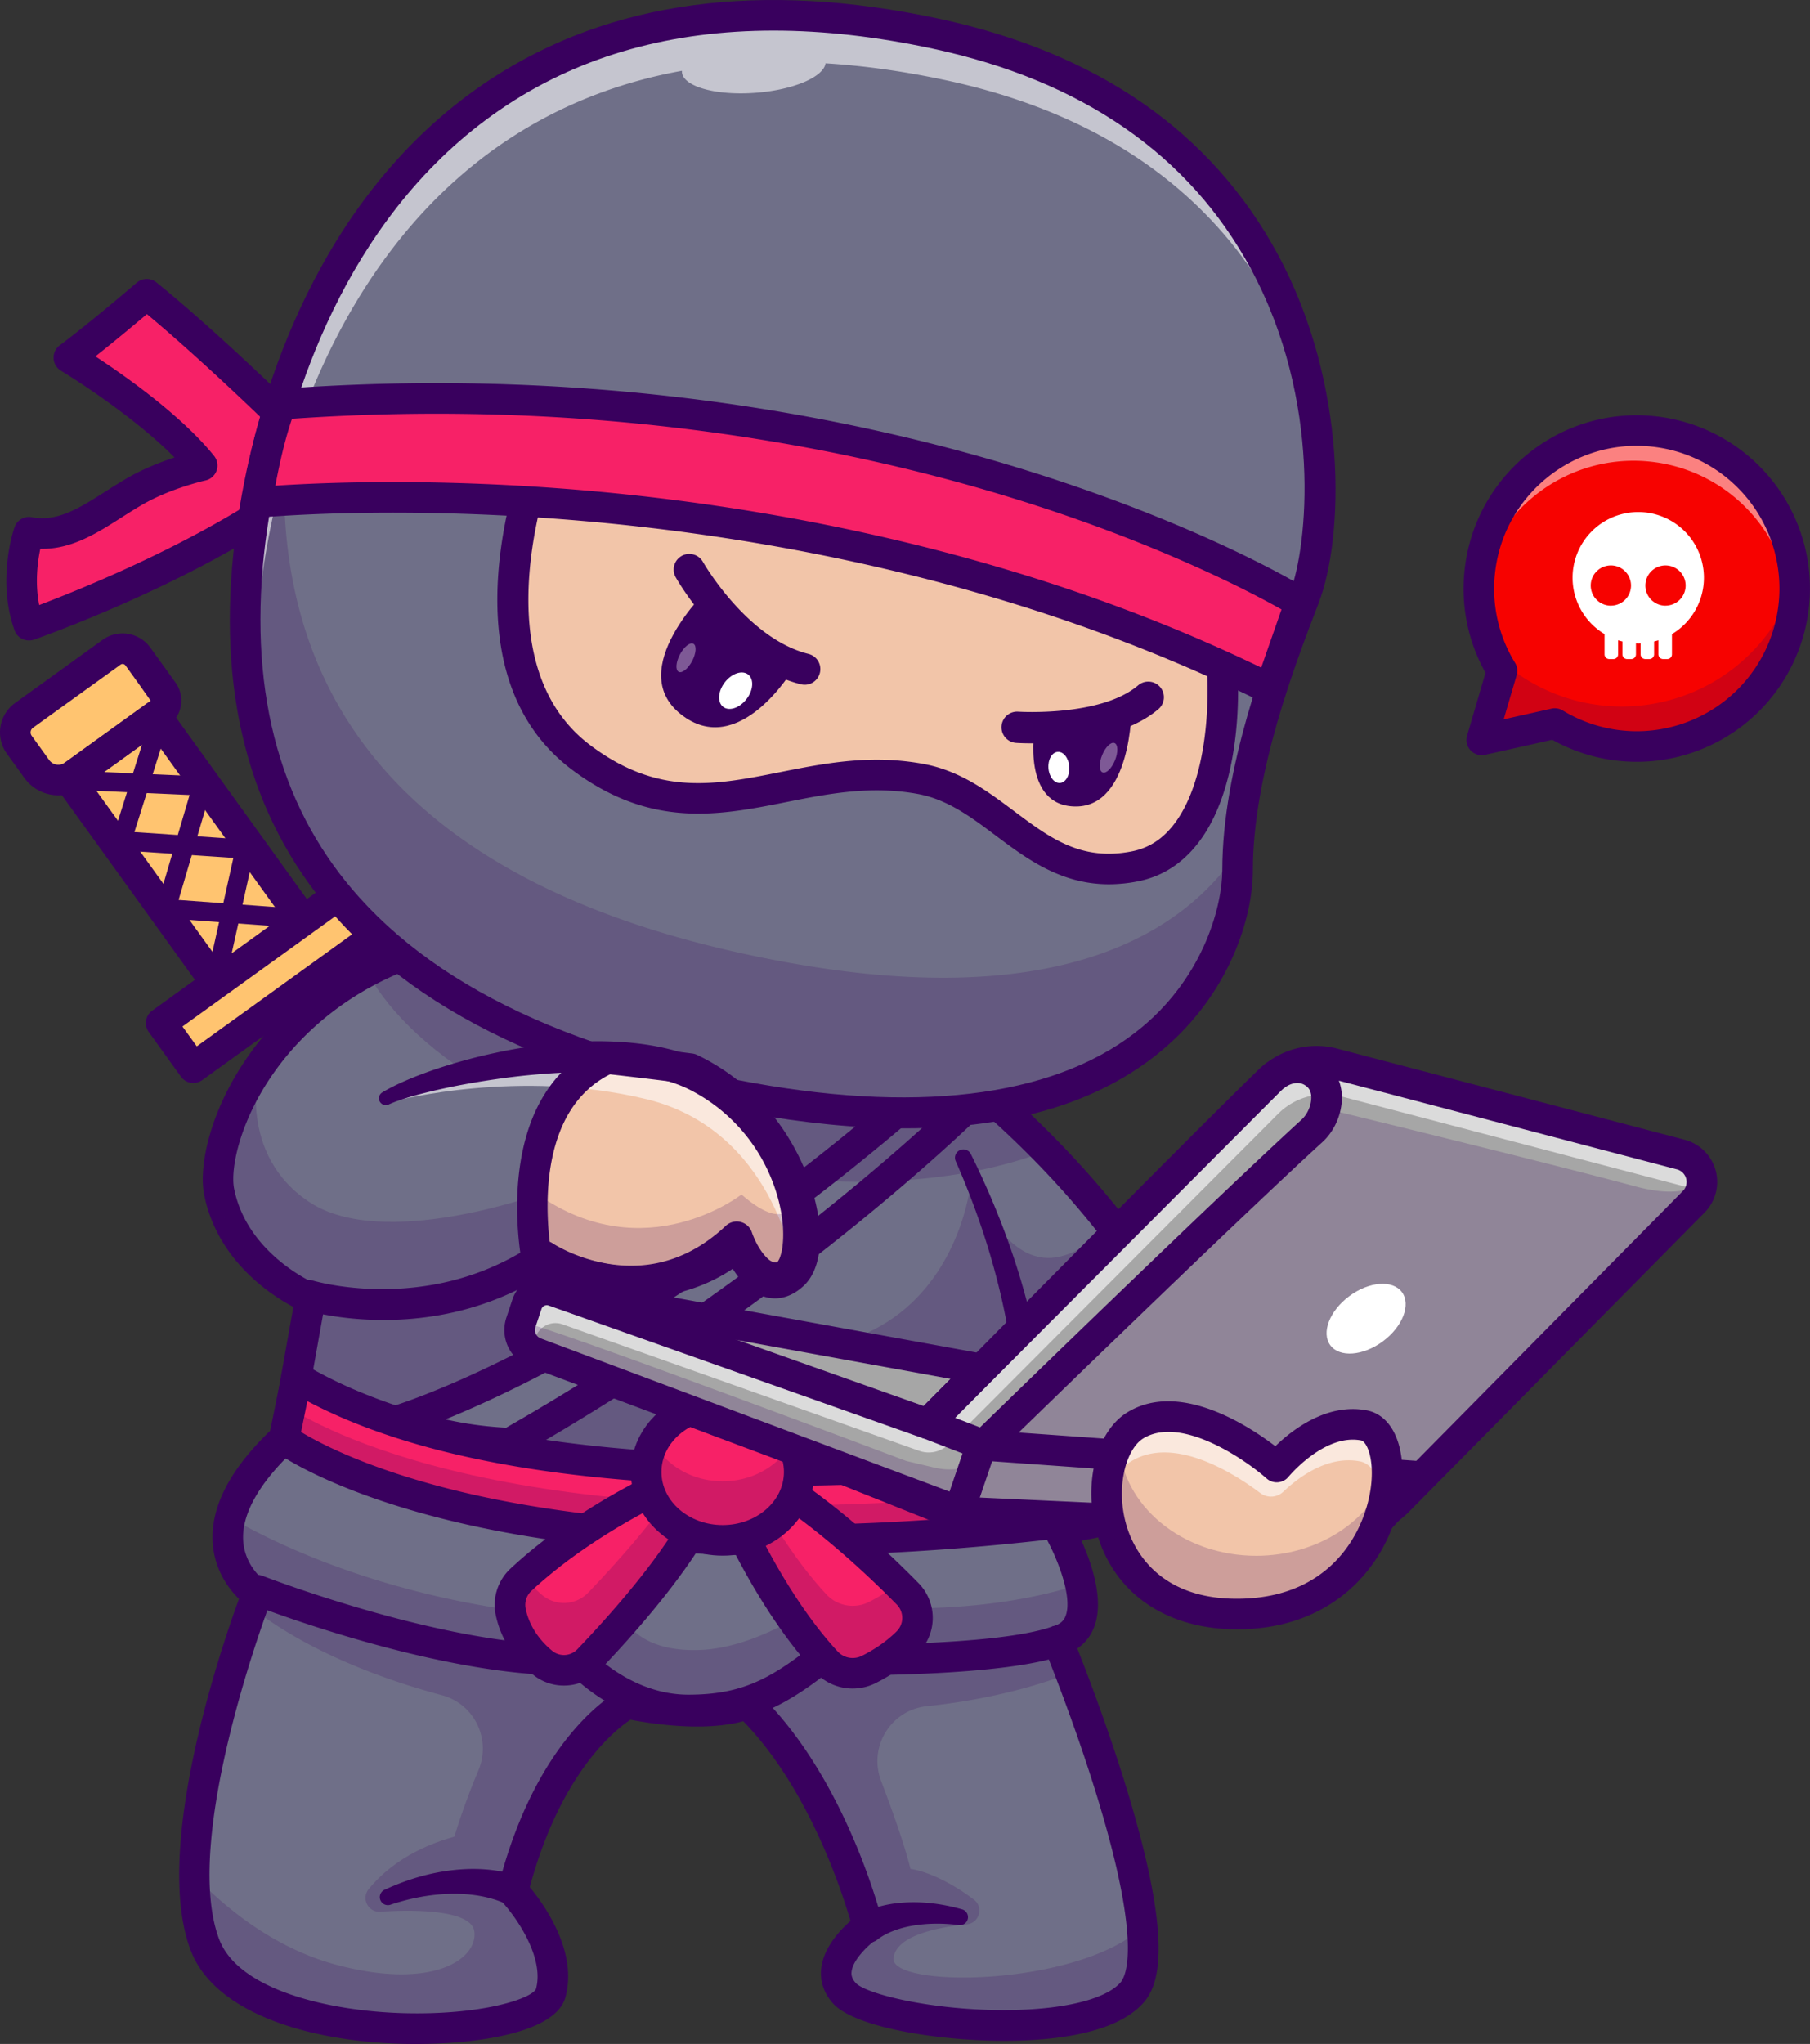 <svg id="Layer_1" data-name="Layer 1" xmlns="http://www.w3.org/2000/svg" viewBox="0 0 2646.54 2987.34"><rect x="0" y="0" width="2646.54" height="2987.34" fill="#333333" stroke="none"/><defs><style>.cls-1{fill:#ffc470;}.cls-2,.cls-6{fill:#39005e;}.cls-3{fill:#f72167;}.cls-12,.cls-4{fill:#6f6f88;}.cls-5{opacity:0.2;}.cls-12,.cls-6{fill-rule:evenodd;}.cls-7{fill:#e35656;}.cls-8{opacity:0.6;}.cls-9{fill:#fff;}.cls-10{fill:#f2c5a9;}.cls-11{fill:#a6a6a6;}.cls-13{opacity:0.35;}.cls-14{fill:#f70200;}.cls-15{opacity:0.5;}</style></defs><title>ninja4</title><polygon class="cls-1" points="228.01 1046.17 100.58 1138.04 363.25 1502.38 490.68 1410.51 228.01 1046.17 228.01 1046.17"/><path class="cls-1" d="M947.35,1502.2a27.6,27.6,0,0,0-38.53-6.25l-128.05,92.32a30.64,30.64,0,0,0-6.94,42.8c7.88,10.94,17.23,23.91,25.6,35.51a38.82,38.82,0,0,0,54.19,8.79l125.47-90.46a22.63,22.63,0,0,0,5.12-31.59l-36.86-51.12Z" transform="translate(-745.68 -542.64)"/><path class="cls-2" d="M1060.79,1991.92a14.45,14.45,0,0,1-3-.33,14,14,0,0,1-10.6-16.67l39.71-178.36-164.26-11.1a13.95,13.95,0,0,1-12.37-18.14L968,1584.6A14,14,0,0,1,994.6,1593l-52.4,165.78,162.76,11a14,14,0,0,1,12.69,17L1074.41,1981A14,14,0,0,1,1060.79,1991.92Z" transform="translate(-745.68 -542.64)"/><path class="cls-2" d="M1108.94,2067.36a22.31,22.31,0,0,1-18.14-9.27L828.13,1693.75a22.35,22.35,0,0,1,5.06-31.2l127.44-91.87a22.34,22.34,0,0,1,31.19,5.06l262.67,364.34a22.34,22.34,0,0,1-5.06,31.19L1122,2063.15A22.29,22.29,0,0,1,1108.94,2067.36ZM877.45,1685.74,1114,2013.82l91.19-65.73L968.64,1620Z" transform="translate(-745.68 -542.64)"/><path class="cls-2" d="M831,1705a61.1,61.1,0,0,1-49.7-25.37l-25.6-35.51a53,53,0,0,1,12-74l128-92.31a50,50,0,0,1,69.73,11.3l36.86,51.12A45,45,0,0,1,992.16,1603L866.69,1693.5A60.87,60.87,0,0,1,831,1705Zm94-191.93a5.22,5.22,0,0,0-3.07,1l-128.06,92.31A8.33,8.33,0,0,0,792,1618l25.61,35.52a16.47,16.47,0,0,0,23,3.72L966,1566.79l-17.29-24.48-19.5-27h0A5.26,5.26,0,0,0,925,1513.09Z" transform="translate(-745.68 -542.64)"/><path class="cls-2" d="M1181.45,1898.7c-.35,0-.69,0-1,0l-192.94-14.14a14,14,0,0,1-12.38-17.88l47.78-162.13-177.23-7.86a14,14,0,1,1,1.24-27.9l195.05,8.64a14,14,0,0,1,12.78,17.9l-47.93,162.64,175.67,12.88a14,14,0,0,1-1,27.89Z" transform="translate(-745.68 -542.64)"/><polygon class="cls-1" points="532.84 1280.94 235.6 1495.22 282.66 1560.49 579.89 1346.2 532.84 1280.94 532.84 1280.94"/><path class="cls-2" d="M1028.35,2125.47a22.32,22.32,0,0,1-18.14-9.28l-47.05-65.26a22.33,22.33,0,0,1,5.05-31.19l297.24-214.29a22.35,22.35,0,0,1,31.19,5l47,65.26a22.36,22.36,0,0,1-5,31.2L1041.4,2121.25A22.23,22.23,0,0,1,1028.35,2125.47Zm-15.87-82.55,20.91,29,261-188.16-20.91-29Z" transform="translate(-745.68 -542.64)"/><path class="cls-3" d="M1153.43,1147.09s-111.35-108.5-193.26-174.43c0,0-66,56.81-113.91,92.63,0,0,132.34,79.63,195,157.73,0,0-52.82,11.64-97.22,37-52.66,30.1-97.83,71.71-156.15,60.52,0,0-24.05,68.53,0,135.81,0,0,206.33-71.92,365.49-178.95V1147.09Z" transform="translate(-745.68 -542.64)"/><path class="cls-2" d="M787.94,1478.71a22.34,22.34,0,0,1-21-14.83c-26.42-73.88-1.13-147.63,0-150.73a22.35,22.35,0,0,1,25.29-14.55c37.32,7.17,69.86-13.53,107.53-37.51,10.71-6.81,21.79-13.87,33.32-20.46,23.15-13.23,48.15-22.89,67.79-29.34-64.36-65.28-164.91-126.17-166.06-126.85a22.34,22.34,0,0,1-1.85-37c46.73-35,112.06-91.12,112.71-91.68a22.35,22.35,0,0,1,28.59-.47c81.79,65.84,190.26,171.38,194.84,175.84a22.34,22.34,0,0,1,6.75,16v130.32a22.37,22.37,0,0,1-9.87,18.55c-159.72,107.4-362.07,178.53-370.6,181.5A22.32,22.32,0,0,1,787.94,1478.71Zm16.7-134c-3.92,18.36-8.13,49.54-1.65,82.26,55.81-21.1,205.27-81.11,328.09-161.58V1156.57c-23.55-22.7-104.16-99.68-170.61-154.8-17,14.39-46.62,39.18-75.26,61.74,43.07,28.21,126.21,86.59,173.53,145.53a22.35,22.35,0,0,1-12.62,35.81c-.48.1-50.18,11.29-90.94,34.58-10.61,6.07-21.23,12.83-31.51,19.36C887.28,1322,849.74,1345.92,804.64,1344.75Z" transform="translate(-745.68 -542.64)"/><path class="cls-4" d="M2292.35,2775.52s.45.78,1.29,2.29c5,9.11,23.74,44.47,31.56,80.28s5,71.84-32.85,82.73c0,0,7.38,17.88,18.55,47,31.84,83.18,94.46,258.15,104.86,372.28,3.91,43.52.27,78.15-15.53,95.53-71.9,78.93-380,44.91-420,0s34.47-97.21,34.47-97.21-50.78-205.69-176.53-326c0,0-48.94,25.14-174.8,0,0,0-112.45,55.92-167.64,274.07,0,0,74.52,78.6,55.19,149.16s-445.13,88.32-505.52-70.56c-10.83-28.49-15.36-63.29-15.41-101.23-.28-143,62.29-330.1,84.13-391,4.63-12.85,7.43-20.12,7.43-20.12s-57.54-38.49-39-111.89c7.83-31.06,29.28-68.43,74.53-111.78,2.06-2,4.13-3.92,6.31-5.93l34.24-191.78,2-11.28s-111.4-45.31-133.52-155.53c-12.23-61.11,41.68-229.15,216.25-321.66,121.11-64.25,300.33-92.07,555.79-22.68,143.91,39.1,305.19,149.6,437.14,284.62a1333,1333,0,0,1,96.47,109.94c80.23,102.12,139.66,210.5,161.9,308.37C2533.63,2643.12,2463.41,2763.62,2292.35,2775.52Z" transform="translate(-745.68 -542.64)"/><g class="cls-5"><path class="cls-2" d="M2292.35,2775.52s.45.78,1.29,2.29C1666,2856.75,1272.78,2703.51,1157,2649.05c2.06-2,4.13-3.92,6.31-5.93l34.24-191.78c157.26,18.88,321.33-47.93,321.33-47.93,605.67,316.62,646.4-133.59,646.4-133.59,82.73,178.51,162.35,96.5,206.42,64.93,80.23,102.12,139.66,210.5,161.9,308.37C2533.63,2643.12,2463.41,2763.62,2292.35,2775.52Z" transform="translate(-745.68 -542.64)"/></g><g class="cls-5"><path class="cls-2" d="M2400.23,3455.67c-71.9,78.93-380,44.91-420,0s34.47-97.21,34.47-97.21-50.78-205.69-176.53-326c0,0-48.94,25.14-174.8,0,0,0-112.45,55.92-167.64,274.07,0,0,74.52,78.6,55.19,149.16s-445.13,88.32-505.52-70.56c-10.83-28.49-15.36-63.29-15.41-101.23,36.7,38.77,109.6,103.8,205.8,129.89,141.28,38.26,208.32-7.21,203.51-47.93-3.68-31.2-83.42-32.78-137.64-29.15-17.7,1.18-28.08-19.31-16.85-33.05,20.9-25.58,59-58.18,125.22-76.63a1003.23,1003.23,0,0,1,35.08-96.64c19.25-45.37-5.59-97.34-53.21-110.1-79.46-21.28-191.41-60.55-277.78-127.43,4.63-12.85,7.43-20.12,7.43-20.12s-57.54-38.49-39-111.89c71.73,41.62,274.86,142,577.47,148.76,0,0,18.72,47.15,107.26,44.64s177.59-69.61,177.59-69.61,198.43,31.79,380.38-26.53c7.93,35.7,5,71.84-32.85,82.73,0,0,7.38,17.88,18.55,47-44,17-114.78,38.51-210.13,48.48-52.7,5.5-85.71,59.65-66.85,109.16,16.77,44,34.2,93.22,43,128.72,0,0,37.63,3.51,92.68,44.79,14.69,11,8,34.35-10.26,36.18-44.22,4.45-102.78,16.48-107.22,49-6,44.3,265.69,43,363.62-44C2419.67,3403.66,2416,3438.29,2400.23,3455.67Z" transform="translate(-745.68 -542.64)"/></g><path class="cls-2" d="M1353.56,3530c-143.19,0-292.55-40.82-329.09-136.93-56.22-147.84,44.91-443.16,70.63-513.55-14.42-14.19-35.19-41.1-38.27-80.31-4.15-52.85,24.71-109.09,85.8-167.26l32-179.12c-34.38-18.27-111.36-68.94-130.41-163.86-10.93-54.5,20.88-175.37,125.81-273.48,105.84-99,308.69-196.07,674-96.83,138.74,37.69,299.39,141.17,440.74,283.92,141.68,143.08,240.34,301.87,270.7,435.65a22.37,22.37,0,0,1-2.49,16.2c-2.91,5-69.05,115.52-226.13,139.77,15.26,33.77,34,88.37,18.28,127.5a66,66,0,0,1-24.22,30.3c14.61,37,46.85,121.28,73.76,210.21,67.76,223.94,45.08,283.34,22.12,308.54-41.73,45.81-135.72,55-207,54.56-96.21-.53-215.23-19.9-246.29-54.75-13.3-14.93-19.2-32.68-17-51.34,3.5-30.18,27.37-55.54,42.75-69-13.22-45.49-62-194.64-156.85-292-24,6.75-75.74,14.56-164.89-2.16-22.11,14.64-102.1,77.52-147.18,244.75,20.65,24.94,70.44,94,52.15,160.83-14.7,53.72-132.69,65.13-182.73,67.53C1377.75,3529.68,1365.67,3530,1353.56,3530ZM1560.73,1921.8c-179.45,0-292.08,62.62-360.21,126.31-94.65,88.49-120,194.79-112.51,232,19.41,96.71,119,138.81,120,139.22a22.41,22.41,0,0,1,13.53,24.61l-36.24,203.09a22.3,22.3,0,0,1-6.83,12.48c-53.26,49.27-79.94,96.12-77.16,135.5,2.68,38,31.49,58.33,32.71,59.18a22.55,22.55,0,0,1,8.28,26.53c-1.33,3.46-132.75,347.37-76.09,496.4C1094.69,3452,1228.82,3482,1335,3485c115.82,3.21,188.11-21.33,194.38-35.41,13-47.46-31.67-108.28-50-127.69A22.42,22.42,0,0,1,1474,3301c57.07-225.51,174.38-286.14,179.35-288.61a22.34,22.34,0,0,1,14.34-1.91c114.06,22.81,160.13,2.07,160.57,1.86a21.85,21.85,0,0,1,25.31,3.9c129,123.43,180.63,328.18,182.77,336.83a22.34,22.34,0,0,1-8.86,23.64c-8.78,6.23-34.47,28.43-36.65,47.65-.46,4-.18,9.46,6,16.41,13.77,15.45,105.81,39.2,213.17,39.79,85.58.33,150.47-14.47,173.69-40,8.53-9.36,31.45-56.16-31.77-265.21-35.22-116.47-79.82-225-80.26-226.07a22.34,22.34,0,0,1,14.47-30c11.71-3.37,15.49-9.44,17.47-14.36,11.28-27.95-12.8-87.37-30.63-118.26a22.35,22.35,0,0,1,17.79-33.48c134.86-9.38,201.41-89.51,218.89-114.29-65.78-263.62-404.05-602.95-677.39-677.2C1728.12,1933.47,1638.2,1921.8,1560.73,1921.8Z" transform="translate(-745.68 -542.64)"/><path class="cls-6" d="M2028.27,3377.74s16.9-15.13,53.68-20.94c17.76-2.8,39.4-3.89,65.55-.61a11.75,11.75,0,0,0,4.69-23c-36.07-10.23-65.42-11.4-88.23-9.62-42,3.29-62.92,18.76-62.92,18.76a22.35,22.35,0,0,0,27.23,35.44Z" transform="translate(-745.68 -542.64)"/><path class="cls-6" d="M1506.56,3286.05s-30.71-14.5-83.71-11.37c-30.83,1.82-69.59,9.15-114.36,29.76a11.75,11.75,0,1,0,8.61,21.87c33.9-11.21,63.45-15.27,88.28-15.77,52.09-1.06,81.17,15.47,81.17,15.47a22.35,22.35,0,1,0,20-40Z" transform="translate(-745.68 -542.64)"/><path class="cls-2" d="M1752.18,3064.22c-86.88,0-149.39-52.6-170.33-73-192.6,3.06-457.38-99.43-468.76-103.87a22.35,22.35,0,0,1,16.26-41.63c2.75,1.07,277,107.19,460.88,100.58a22.37,22.37,0,0,1,17.57,7.55c.55.61,59.51,65.65,144.38,65.65,76.15,0,117.92-22.09,177.53-68.5a22.12,22.12,0,0,1,14.15-4.71c2.53,0,254.57,4.36,341-26.53a22.35,22.35,0,0,1,15.05,42.08c-85.94,30.73-303.87,29.8-349,29.25C1888.86,3038.57,1837.51,3064.22,1752.18,3064.22Z" transform="translate(-745.68 -542.64)"/><path class="cls-3" d="M1161,2645.94s294.51,221.88,1136.43,122.3l-19.79-99.58S1535.17,2768.24,1179.43,2556l-18.47,90Z" transform="translate(-745.68 -542.64)"/><g class="cls-5"><path class="cls-2" d="M2297.38,2768.26c-841.93,99.55-1136.44-122.34-1136.44-122.34l9.22-44.81c55.41,35.09,367.36,204.13,1117.33,117.21Z" transform="translate(-745.68 -542.64)"/></g><path class="cls-4" d="M1325.57,2619.57c-.86-.31,333.22-94.63,805.33-516.45l50.7,36.25s-262.92,269.22-690.21,512.4c0,0-77.11,0-165.82-32.2Z" transform="translate(-745.68 -542.64)"/><path class="cls-2" d="M1889.75,2816.07c-216.79,0-374.94-24.27-481.52-49.91-181.3-43.61-257.56-100-260.71-102.37a22.36,22.36,0,0,1-8.45-22.34l18.46-90a22.35,22.35,0,0,1,33.34-14.69c344.91,205.78,1076.41,110.7,1083.76,109.71a22.36,22.36,0,0,1,24.89,17.79l19.78,99.58a22.34,22.34,0,0,1-19.29,26.55C2144.92,2808.77,2008.52,2816.07,1889.75,2816.07Zm-703.84-180.52c26.82,16.3,101.58,56.06,237,88.18,158,37.46,432.4,71.72,847.78,25.09l-11-55.49c-55.12,6.33-213.12,22.23-398,20.93-291.37-2.07-515.38-43.7-666.6-123.8Zm-25,10.39h0Z" transform="translate(-745.68 -542.64)"/><path class="cls-2" d="M1491.39,2674.11c-3.31,0-82.09-.38-173.44-33.54a22.34,22.34,0,0,1-14.72-21.43c.09-4.81,2-16.54,17.39-21.48,58.09-18.59,369.43-130.62,795.39-511.2a22.38,22.38,0,0,1,27.89-1.52l50.7,36.25a22.35,22.35,0,0,1,3,33.79c-2.65,2.72-270,274.27-695.15,516.21A22.26,22.26,0,0,1,1491.39,2674.11Zm-94.34-57a519.05,519.05,0,0,0,88.69,12.17c353.35-201.94,594.55-423.09,661.22-487.19l-14.54-10.39C1789.88,2435,1520.2,2567.13,1397.05,2617.09Z" transform="translate(-745.68 -542.64)"/><g class="cls-5"><path class="cls-2" d="M2275.26,2224.81c-121,46.93-292.84,59.61-476.52,26.37-249.16-45.08-448.31-161.72-516.41-288.31,121.11-64.25,300.33-92.07,555.79-22.68C1982,1979.29,2143.31,2089.79,2275.26,2224.81Z" transform="translate(-745.68 -542.64)"/></g><path class="cls-3" d="M1802.38,2721.89s60.72,152,152.1,250.08a52.68,52.68,0,0,0,61.18,10.8c17.15-8.53,37.93-21.39,56.4-39.61a50.05,50.05,0,0,0,1-70.77c-42.06-43-124.66-121.22-210.36-172.1l-60.35,21.6Z" transform="translate(-745.68 -542.64)"/><g class="cls-5"><path class="cls-2" d="M2072.08,2943.17c-18.49,18.21-39.27,31.06-56.42,39.61a52.7,52.7,0,0,1-61.17-10.78c-91.4-98.1-152.12-250.11-152.12-250.11l39.72-14.24c26.64,50.94,65.47,115.47,112.4,165.8a52.7,52.7,0,0,0,61.17,10.84,233.78,233.78,0,0,0,42.34-27c5.48,5.42,10.5,10.5,15.09,15.14A50,50,0,0,1,2072.08,2943.17Z" transform="translate(-745.68 -542.64)"/></g><path class="cls-2" d="M1992.36,3010.54a74.72,74.72,0,0,1-54-23.09c-93.4-100.25-154.2-250.9-156.74-257.26a22.33,22.33,0,0,1,13.21-29.33l60.35-21.61a22.36,22.36,0,0,1,18.94,1.83c89.21,53,172.95,132.8,214.93,175.68a72.51,72.51,0,0,1-1.42,102.42c-17.26,17-38.17,31.73-62,43.6A75.41,75.41,0,0,1,1992.36,3010.54Zm-160-275.63c20,44.55,71,149.34,138.52,221.83a30.12,30.12,0,0,0,35,6c13.38-6.66,33.12-18.27,50.57-35.47a27.79,27.79,0,0,0,.68-39.29c-31.4-32.07-112-110.64-196.82-163Z" transform="translate(-745.68 -542.64)"/><path class="cls-3" d="M1745.35,2700.29s-133.62,54.26-238.08,151.32a50.5,50.5,0,0,0-14.85,46.89c4.27,20.76,15.94,48.87,46.32,74.06a49.33,49.33,0,0,0,67-3.7c44.42-46.26,130-140.71,170.39-222.72l-30.77-45.85Z" transform="translate(-745.68 -542.64)"/><g class="cls-5"><path class="cls-2" d="M1776.11,2746.14c-40.39,82-126,176.47-170.38,222.73a49.34,49.34,0,0,1-67,3.68c-30.39-25.19-42.07-53.29-46.32-74.07a50.36,50.36,0,0,1,14.86-46.87c1.9-1.73,3.75-3.47,5.65-5.14a143,143,0,0,0,25.81,27.6,49.34,49.34,0,0,0,67-3.69c35.08-36.54,95.86-103.13,139.71-169.94Z" transform="translate(-745.68 -542.64)"/></g><path class="cls-2" d="M1570.16,3006.16a71.33,71.33,0,0,1-45.69-16.41c-36-29.83-49.19-63.64-53.94-86.75a72.37,72.37,0,0,1,21.42-67.66c106.35-98.82,239.38-153.47,245-155.75a22.35,22.35,0,0,1,27,8.25l30.78,45.85a22.35,22.35,0,0,1,1.49,22.33c-41.19,83.61-126.9,178.93-174.32,228.32A71.7,71.7,0,0,1,1570.16,3006.16Zm167.07-277.88c-38.31,17.59-135.82,66.36-214.75,139.7a27.9,27.9,0,0,0-8.17,26c3.31,16.08,12.7,39.79,38.7,61.34a27.08,27.08,0,0,0,36.64-2c43.4-45.19,120.06-130.17,160.57-205.7Z" transform="translate(-745.68 -542.64)"/><path class="cls-3" d="M1802.38,2594.09c61.75,0,111.9,44.77,111.9,99.92s-50.15,99.93-111.9,99.93-111.91-44.77-111.91-99.93,50.14-99.92,111.91-99.92Z" transform="translate(-745.68 -542.64)"/><path class="cls-3" d="M1802.38,2594.09c61.75,0,111.9,44.77,111.9,99.92s-50.15,99.93-111.9,99.93-111.91-44.77-111.91-99.93,50.14-99.92,111.91-99.92Z" transform="translate(-745.68 -542.64)"/><g class="cls-5"><path class="cls-2" d="M1914.26,2694c0,55.13-50.11,99.94-111.89,99.94s-111.9-44.81-111.9-99.94a90.6,90.6,0,0,1,11-43.13c18,33.57,56.48,56.76,100.89,56.76s82.9-23.19,100.94-56.76A90.55,90.55,0,0,1,1914.26,2694Z" transform="translate(-745.68 -542.64)"/></g><path class="cls-2" d="M1802.38,2816.29c-74,0-134.26-54.86-134.26-122.28s60.23-122.27,134.26-122.27,134.24,54.85,134.24,122.27S1876.4,2816.29,1802.38,2816.29Zm0-199.85c-49.39,0-89.56,34.8-89.56,77.57s40.17,77.58,89.56,77.58,89.55-34.8,89.55-77.58S1851.76,2616.44,1802.38,2616.44Z" transform="translate(-745.68 -542.64)"/><path class="cls-6" d="M2275.07,2653.81s6.31-85.24-31-220.16c-16.37-59.3-41.12-128.34-78.74-204.07a12.21,12.21,0,0,0-22.12,10.35c33.16,75.4,54.12,143.7,67.35,202.14,29,128.1,20,207.65,20,207.65a22.34,22.34,0,1,0,44.5,4.09Z" transform="translate(-745.68 -542.64)"/><path class="cls-4" d="M1125.39,1248.15c67.34-334.37,317.69-800.34,988.89-656.25,598.57,128.49,593.19,682.69,538.46,824.66-37.37,97-97.51,257-97.51,397.82,0,100.91-94.82,443.65-711.2,333.18-607.11-108.81-811.53-438.16-718.64-899.41Z" transform="translate(-745.68 -542.64)"/><g class="cls-5"><path class="cls-2" d="M2555.69,1786.89c-.27,7.1-.44,14.19-.44,21.23,0,100.89-94.86,443.67-711.21,333.17-607.13-108.82-811.53-438.14-718.63-899.41a1118.63,1118.63,0,0,1,57.43-193.62l-.51,2.35c-92.9,461.26,111.56,790.58,718.64,899.41C2296,2020.85,2476.87,1905.44,2555.69,1786.89Z" transform="translate(-745.68 -542.64)"/></g><path class="cls-7" d="M2672.23,1327.25c-4.14,37.2-11.23,67.93-19.5,89.32-7.26,18.83-15.36,40.06-23.74,63.07C2640.33,1426.41,2656.14,1374.17,2672.23,1327.25Z" transform="translate(-745.68 -542.64)"/><g class="cls-8"><path class="cls-9" d="M2665.13,1131.89c-53.24-192.51-198.82-399.48-535.51-471.77-62.51-13.41-121.39-21.51-176.81-24.92-2.9,19.95-46.93,38.88-102.06,43.07-58,4.47-106.31-9-107.93-30.16a10.69,10.69,0,0,1,0-2c-386.36,69.94-549.7,409.93-602.1,670.2-23.64,117.43-28,226.31-11.4,325.19-33-116.2-33.13-248.26-3.91-393.4,67.31-334.34,317.64-800.3,988.85-656.23C2491.23,672.86,2628.65,922.62,2665.13,1131.89Z" transform="translate(-745.68 -542.64)"/></g><path class="cls-10" d="M1538.23,1198.46s-126.63,312.9,57,451.07c177.4,133.52,310.57-2.63,496.58,31.56,117.81,21.65,170.22,155.83,313.09,127.84,136.16-26.68,140.53-259.38,119.19-359.84,0,0-430.44-219.46-985.83-250.63Z" transform="translate(-745.68 -542.64)"/><path class="cls-2" d="M2367.24,1835.06c-70.62,0-120.58-37.45-165.49-71.11-36.29-27.21-70.56-52.9-114-60.89-69-12.68-131.89-.18-192.67,11.92-97.24,19.35-197.77,39.36-313.3-47.59-195.08-146.82-69.69-463.89-64.25-477.31a22.31,22.31,0,0,1,22-13.93c553.69,31.07,990.38,250.82,994.73,253a22.34,22.34,0,0,1,11.7,15.26c16,75.49,19.33,228.8-40.14,318.79-24.53,37.11-57,59.86-96.6,67.62A217.81,217.81,0,0,1,2367.24,1835.06ZM2027.55,1653a375.1,375.1,0,0,1,68.27,6.12c53.77,9.88,93.91,40,132.74,69.08,52.5,39.35,97.84,73.34,172,58.81,27.76-5.44,50-21.27,67.9-48.4,46.93-71,49.21-198.9,35.77-274.32-65.84-31.6-459.63-211.48-950.73-242.52-21.27,61.91-90.76,300.13,55.12,409.92,99.56,74.93,182.12,58.5,277.71,39.47C1931.44,1662.18,1977.6,1653,2027.55,1653Z" transform="translate(-745.68 -542.64)"/><path class="cls-2" d="M2069.19,2191.78q-105,0-229.1-22.22c-313.38-56.17-532.71-173.49-651.91-348.71-102.86-151.22-131.36-345.39-84.69-577.11h0c30.28-150.4,117.3-426.44,359.77-585.4,174.64-114.5,395.26-144.2,655.71-88.29,231.85,49.77,398.35,165.51,494.88,344,103.3,191,97.12,413.55,59.74,510.53-33.55,87.05-96,249.09-96,389.78,0,70.19-34.78,181.26-132.78,263.26C2354,2153.63,2228.13,2191.77,2069.19,2191.78ZM1876.69,587.37c-148.66,0-278.86,36.19-388.93,108.34C1258.88,845.77,1176.21,1109,1147.3,1252.56c-44.21,219.5-18,402.24,77.84,543.15,112.18,164.91,321.73,275.89,622.83,329.86,253.18,45.38,449.65,16.95,568.15-82.21,92.17-77.12,116.77-180.22,116.77-229,0-149,64.4-316.09,99-405.86,25.88-67.14,47.38-279.52-57.36-473.19-90-166.49-246.45-274.68-464.94-321.58Q1986.65,587.35,1876.69,587.37Zm-751.3,660.78h0Z" transform="translate(-745.68 -542.64)"/><path class="cls-3" d="M1121.49,1277.06s774.85-78.83,1481.09,272.49l44.07-126.23s-575.78-358-1489.93-289.87c0,0-19.71,44.92-35.23,143.61Z" transform="translate(-745.68 -542.64)"/><path class="cls-2" d="M2602.58,1571.9a22.45,22.45,0,0,1-10-2.34c-361.29-179.74-741.18-243.67-996.25-265.65-276.92-23.86-470.7-4.82-472.62-4.62a22.35,22.35,0,0,1-24.34-25.71c15.79-100.38,36-147.17,36.84-149.11a22.38,22.38,0,0,1,18.81-13.31c475.76-35.42,858.66,45.9,1096.12,120.37,258,80.9,401.29,169.1,407.27,172.82a22.34,22.34,0,0,1,9.29,26.34l-44.07,126.22a22.39,22.39,0,0,1-21.09,15ZM1320.16,1247.23c76.63,0,171.66,2.85,278.95,12.06,253.89,21.8,629.61,84.54,990.68,259.1l29.69-85c-43.42-24.53-177.32-95.24-383.37-159.7-231-72.28-602.2-151.13-1063.48-119-5.51,16.1-15.18,48.27-24.3,97.82C1181.27,1250.29,1240.86,1247.23,1320.16,1247.23Z" transform="translate(-745.68 -542.64)"/><path class="cls-2" d="M2258.66,1606.48s107.65-9.3,141.57-27.76c0,0,0,142.62-81.45,142.62-80.07,0-60.12-114.86-60.12-114.86Z" transform="translate(-745.68 -542.64)"/><path class="cls-2" d="M1781.29,1403.33s59.3,88.2,124,117.22c0,0-79.2,133.66-164.31,65.9-82.77-65.9,40.3-183.12,40.3-183.12Z" transform="translate(-745.68 -542.64)"/><path class="cls-11" d="M1584.81,2435l596.79,108.12,620.12,144a17.88,17.88,0,0,1,9.11,29.53l-44.52,48.34a17.86,17.86,0,0,1-13.55,5.76l-602.92-13.42-592-235.57a40.89,40.89,0,0,1-20.94-57.28l4.54-8.49A40.9,40.9,0,0,1,1584.81,2435Z" transform="translate(-745.68 -542.64)"/><path class="cls-2" d="M2747.78,2793.05h-.89l-600.27-13.42a22.38,22.38,0,0,1-7.79-1.59l-589.38-235.57a63.31,63.31,0,0,1-32.27-88.53l4.52-8.49a62.79,62.79,0,0,1,66.87-32.43h0l594.17,108.11,1.08.22,617.39,144a40.25,40.25,0,0,1,20.46,66.38L2777.34,2780A40.09,40.09,0,0,1,2747.78,2793.05Zm-596.11-58,594.13,13.29,37.79-41.22L2174.2,2565l-593.63-108h0a18.25,18.25,0,0,0-19.42,9.47l-4.53,8.49a18.44,18.44,0,0,0-1,15.2A18.25,18.25,0,0,0,1566,2501Z" transform="translate(-745.68 -542.64)"/><path class="cls-11" d="M3234.05,2270.79a40.7,40.7,0,0,1-11.84,28.27c-102.4,103.62-333.85,337.81-430.94,436.07a141.47,141.47,0,0,1-107.09,41.9c-136.53-6.31-453.56-20.89-521.38-24a81.76,81.76,0,0,1-25.08-5.14c-76.25-28.6-490.21-183.62-609.2-228.2a35.44,35.44,0,0,1-21.17-44.36c2.91-8.65,6-18,8.77-26.48a30.74,30.74,0,0,1,39.39-19.21L2102,2623.4l499.81-501.21a97,97,0,0,1,93.35-25.36c114.47,30,381.44,100,508.2,133.24a41.3,41.3,0,0,1,29.32,29A37.52,37.52,0,0,1,3234.05,2270.79Z" transform="translate(-745.68 -542.64)"/><g class="cls-8"><path class="cls-9" d="M3234.05,2270.79a40.8,40.8,0,0,1-3.13,15.25,42.9,42.9,0,0,0-15-7.48c-126.76-33.24-393.73-103.24-508.2-133.24a97,97,0,0,0-93.35,25.36L2133.2,2653.17a41.73,41.73,0,0,1-43.57,9.89l-521.56-184.9a30.74,30.74,0,0,0-39.38,19.21c-2,6.21-4.19,12.8-6.37,19.28a35.39,35.39,0,0,1-15-41.29c2.91-8.65,6-18,8.77-26.48a30.74,30.74,0,0,1,39.39-19.21L2102,2623.4l499.81-501.21a97,97,0,0,1,93.35-25.36c114.47,30,381.44,100,508.2,133.24a41.3,41.3,0,0,1,29.32,29A37.52,37.52,0,0,1,3234.05,2270.79Z" transform="translate(-745.68 -542.64)"/></g><path class="cls-2" d="M2690.64,2799.5q-3.73,0-7.48-.17l-521.41-24a104.62,104.62,0,0,1-31.86-6.53l-609.18-228.19a57.59,57.59,0,0,1-34.56-72.37l8.79-26.43a53,53,0,0,1,68-33.22l533.15,189L2586,2106.4a119.78,119.78,0,0,1,114.87-31.19L3209,2208.46a63.66,63.66,0,0,1,29.13,106.31l-430.95,436.09A164.06,164.06,0,0,1,2690.64,2799.5ZM1545.26,2450.27a8.29,8.29,0,0,0-7.91,5.7l-8.79,26.43a13.05,13.05,0,0,0,7.82,16.4L2145.56,2727a59.69,59.69,0,0,0,18.23,3.73l521.42,24a119.25,119.25,0,0,0,90.15-35.25l430.95-436.08a19,19,0,0,0-8.68-31.67l-508.14-133.25a75,75,0,0,0-71.9,19.52h0L2117.8,2639.18a22.35,22.35,0,0,1-23.29,5.28L1548,2450.75A8.3,8.3,0,0,0,1545.26,2450.27Zm1056.51-328.09h0Z" transform="translate(-745.68 -542.64)"/><path class="cls-2" d="M2183.93,2677.21a22.47,22.47,0,0,1-8-1.49l-81.55-31.43a22.36,22.36,0,0,1-7.89-36.53c3.75-3.8,376-381.86,500-502.4,25.43-24.72,68-37.33,101.28-6.61,12.92,11.92,20,29.1,20,48.39-.07,24-11,48.8-28.64,64.86-128.94,117.62-476,455.48-479.53,458.87A22.34,22.34,0,0,1,2183.93,2677.21Zm-41.7-62.37,36.39,14c58.77-57.14,353.43-343.27,470.32-449.89,8.38-7.64,14-20.49,14.07-32,0-4.68-1-11.15-5.57-15.42-16.88-15.57-37.53,3.57-39.83,5.81C2512.28,2239.79,2226.83,2529,2142.23,2614.84Z" transform="translate(-745.68 -542.64)"/><path class="cls-2" d="M2149.85,2768.08a22.37,22.37,0,0,1-21.16-29.56l30.93-90.86a22.35,22.35,0,1,1,42.31,14.41L2171,2752.93A22.37,22.37,0,0,1,2149.85,2768.08Z" transform="translate(-745.68 -542.64)"/><path class="cls-2" d="M2818.9,2722.64c-.53,0-1.07,0-1.61-.06l-638.1-45.43a22.35,22.35,0,0,1,3.17-44.58l638.1,45.43a22.35,22.35,0,0,1-1.56,44.64Z" transform="translate(-745.68 -542.64)"/><g class="cls-5"><path class="cls-2" d="M3234.05,2270.79a40.7,40.7,0,0,1-11.84,28.27c-102.4,103.62-333.85,337.81-430.94,436.07a141.47,141.47,0,0,1-107.09,41.9c-136.53-6.31-453.56-20.89-521.38-24a81.76,81.76,0,0,1-25.08-5.14c-76.25-28.6-490.21-183.62-609.2-228.2a35.44,35.44,0,0,1-21.17-44.36c2.91-8.65,563.37,202.56,563.37,202.56l41.43,9.8a95.86,95.86,0,0,0,91.07-26.76l479.9-498s319.54,77.65,453.62,113.63C3187.52,2290.23,3217,2283.92,3234.05,2270.79Z" transform="translate(-745.68 -542.64)"/></g><ellipse class="cls-9" cx="2743.17" cy="2470.08" rx="65.19" ry="41.16" transform="translate(-1677.37 1578.59) rotate(-36.58)"/><path class="cls-10" d="M2612.49,2686.8s59.44-73.84,127.36-60.94S2786,2895.08,2563,2901.5s-231.73-230.08-157.31-275.64c81.6-50,206.79,60.94,206.79,60.94Z" transform="translate(-745.68 -542.64)"/><g class="cls-8"><path class="cls-9" d="M2767.75,2742.9c-1.11-34.58-13.46-60.62-33.91-64.47-46.84-8.9-89.62,23.46-111.67,44.41a26.11,26.11,0,0,1-33.71,2c-37.61-28.27-126-84.83-188.74-46.46-16.53,10.11-28.94,29.66-35.81,53.85-1.78-46.92,14.36-89.66,41.79-106.42,81.62-49.94,206.81,60.95,206.81,60.95s59.44-73.85,127.31-60.95C2769.82,2631.56,2782.34,2684.74,2767.75,2742.9Z" transform="translate(-745.68 -542.64)"/></g><path class="cls-2" d="M2554.67,2924c-102.49,0-178.62-51.38-204.59-138.69-21.38-71.91-2.08-150.3,44-178.48,76-46.5,176.67,19.22,216.36,49.53,24.4-23.76,75.25-63.5,133.62-52.42,36,6.82,56.19,49,51.54,107.44-7.9,99.35-83.84,208.23-231.89,212.49Q2559.13,2924,2554.67,2924Zm-100.62-288.6c-13.23,0-25.71,2.83-36.69,9.55-25,15.28-41.14,71.45-24.44,127.62,9.89,33.24,46.29,110.25,169.45,106.63,138.47-4,183.72-109.59,188.63-171.36,2.88-36.22-7.23-58.46-15.32-60-53.29-10.11-105.27,52.36-105.78,53a22.35,22.35,0,0,1-32.22,2.71C2572.48,2681.28,2507.33,2635.37,2454.05,2635.37Z" transform="translate(-745.68 -542.64)"/><path class="cls-12" d="M1905.33,2405.81c-47.1,43.07-80.62-43.12-80.62-43.12S1714.61,2471.9,1535,2379c0,0-1.51,1.4-4.52,3.74-23.63,18.66-139.49,99.16-330.88,57.32l114.85-283.34s239.88-126.54,414.74-63.07c9,3.29,17.76,7,26.14,10.94C1908.73,2178,1949.91,2364.92,1905.33,2405.81Z" transform="translate(-745.68 -542.64)"/><path class="cls-10" d="M1905.33,2405.81c-47.1,43.07-80.62-43.12-80.62-43.12S1714.61,2471.9,1535,2379c0,0-1.51,1.4-4.52,3.74-7.43-42.79-31.73-231.33,103.29-292.84,0,0,56.59,6.26,121.56,14.69C1908.73,2178,1949.91,2364.92,1905.33,2405.81Z" transform="translate(-745.68 -542.64)"/><g class="cls-8"><path class="cls-9" d="M1325.57,2151.16s207.73-94.91,384.22-48c160.86,42.72,210.09,166.21,195.73,288.31,0,0-29.67-197.52-215-242.41S1325.57,2151.16,1325.57,2151.16Z" transform="translate(-745.68 -542.64)"/></g><path class="cls-2" d="M1878.9,2440.22a52.52,52.52,0,0,1-11.88-1.38c-22.75-5.32-39.37-24.79-49.93-41.82-42.78,28.87-142,74.44-281.19,7.4a22.36,22.36,0,0,1-27.44-17.85c-7.09-40.88-34.86-248.26,116-317a22.34,22.34,0,0,1,11.72-1.88c.56.06,57.54,6.38,122,14.74a22.68,22.68,0,0,1,6.77,2c112.84,54,166,161.21,177.24,236.63,6.87,46.07-.87,82-21.79,101.21l0,0C1905.21,2436.2,1890.65,2440.22,1878.9,2440.22Zm26.43-34.41h0Zm-80.62-65.47a22.36,22.36,0,0,1,20.83,14.25c6.06,15.38,20.45,38.14,31.66,40.73,1.29.29,5.18,1.2,13-6,7.2-6.61,12.71-28.73,7.8-61.68-10.27-68.88-60.34-157.37-149.18-201.37-50.13-6.48-95.07-11.64-111.2-13.47-101.48,51.15-94.81,192.51-87.73,248.69,160.51,80.27,258.1-13.72,259.07-14.69A22.36,22.36,0,0,1,1824.71,2340.34Z" transform="translate(-745.68 -542.64)"/><g class="cls-5"><path class="cls-2" d="M1908.51,2288.48s-4.08,64.65-78.65,0c0,0-140.32,110.13-297.79,0,0,0-225,81.4-332.5,12s-75.5-197.33-75.5-197.33-190,216.49,90.13,338.59c0,0,105.34,42.16,320.82-62.72,0,0,83.8,98.63,289.69-16.29C1824.71,2362.7,1918.09,2530.29,1908.51,2288.48Z" transform="translate(-745.68 -542.64)"/></g><path class="cls-6" d="M1882.23,2387.56c-7.73,1.22-13.43-4.33-18.24-9.8-12.49-14.21-18.88-33.8-18.88-33.8a23.37,23.37,0,0,0-38.18-9.72c-41.22,38.76-83.61,54.32-121.76,57.61-73.8,6.37-131.27-31.94-131.27-31.94a23,23,0,0,0-25.69,0,385.3,385.3,0,0,1-157.19,61.7c-95.09,15-168.62-7.57-168.62-7.57a22.35,22.35,0,0,0-13.36,42.65s82.32,26.2,189,9.75A431.17,431.17,0,0,0,1541.73,2406c24.59,13.17,80.45,37.68,147.37,32.07,39.42-3.3,82.76-16.86,125.74-49.4,5.92,10.1,13.64,20.86,23.09,29.06,15.26,13.25,34.3,20.5,56.55,15.11,14-3.4,27.1-14.64,34.91-34.46,10.85-27.51,12.23-75.9-4.38-128.23-19.84-62.5-64.73-131-145.91-173.89-50.73-26.54-122.35-35.19-195.85-30.69a777.07,777.07,0,0,0-114.56,16.13,791.7,791.7,0,0,0-83.38,22.7c-35.18,11.76-63.28,24.29-80.21,34.62a10,10,0,0,0,9.37,17.71c17-7.69,44.84-15.49,78.94-23,24.68-5.41,52.51-10.32,82-14.48a1004,1004,0,0,1,109.86-9.55c64.76-1.89,127.86,3.52,172.23,27.34a251.46,251.46,0,0,1,111,116.7c18.75,40.26,24.8,80.42,21.51,109a71.13,71.13,0,0,1-4.62,19.47,34.37,34.37,0,0,1-3.18,5.35Z" transform="translate(-745.68 -542.64)"/><g class="cls-5"><path class="cls-2" d="M2773.84,2697.2c-.78,80.33-59.38,199.94-210.83,204.29-194.79,5.59-226.08-174.12-181.28-250,4.42,91.73,92.63,165,200.84,165C2672,2816.41,2747.76,2766.36,2773.84,2697.2Z" transform="translate(-745.68 -542.64)"/></g><ellipse class="cls-9" cx="1821.33" cy="1552.06" rx="29.9" ry="20.05" transform="translate(-1265.73 1503.48) rotate(-52.35)"/><g class="cls-13"><path class="cls-9" d="M1757.74,1508.72c-6,11.33-14.78,18.4-19.73,15.8s-4.15-13.89,1.79-25.21,14.78-18.39,19.73-15.79S1763.68,1497.4,1757.74,1508.72Z" transform="translate(-745.68 -542.64)"/></g><g class="cls-13"><ellipse class="cls-9" cx="2366.54" cy="1650.03" rx="23.15" ry="10.13" transform="translate(-800.44 2675.97) rotate(-67.82)"/></g><ellipse class="cls-9" cx="2293.89" cy="1664.3" rx="15.29" ry="22.79" transform="translate(-864.24 -365.58) rotate(-4.31)"/><path class="cls-2" d="M1922.29,1543.42a23.09,23.09,0,0,1-5.55-.68c-109.24-27.21-180.11-151.15-183.08-156.42a22.86,22.86,0,0,1,39.84-22.45h0c.63,1.12,64.32,112.09,154.29,134.5a22.86,22.86,0,0,1-5.5,45.05Z" transform="translate(-745.68 -542.64)"/><path class="cls-2" d="M2254.71,1629.08c-13.34,0-22-.56-23.36-.65a22.86,22.86,0,1,1,3.14-45.62c2,.13,121,7.43,175.2-38.41a22.86,22.86,0,1,1,29.53,34.9C2387.07,1623.44,2297.2,1629.08,2254.71,1629.08Z" transform="translate(-745.68 -542.64)"/><path class="cls-14" d="M2941.89,1523a229.83,229.83,0,0,1-32.61-143.83c13-126.85,126.41-219.12,253.26-206.1s219.13,126.41,206.1,253.26-126.41,219.13-253.26,206.1a230,230,0,0,1-96.29-32.31l-106.85,24Z" transform="translate(-745.68 -542.64)"/><g class="cls-15"><path class="cls-9" d="M3158,1217.29c-118.5-12.17-225.22,67.56-249.38,181.51a232.48,232.48,0,0,1,1.17-24.63c13-126.85,126.41-219.12,253.26-206.1s219.12,126.42,206.1,253.26a232.31,232.31,0,0,1-3.86,24.47C3364.86,1329.27,3276.54,1229.46,3158,1217.29Z" transform="translate(-745.68 -542.64)"/></g><path class="cls-9" d="M3141,1291a96,96,0,0,0-49.18,178.41v29.5a6.93,6.93,0,0,0,7,7h5.81a6.93,6.93,0,0,0,7-7v-20.45c2.09.62,4.19,1.2,6.33,1.72v18.73a6.93,6.93,0,0,0,7,7h5.82a6.92,6.92,0,0,0,6.95-7v-16c1.15,0,2.24.19,3.39.19s2.28-.15,3.43-.19v16a6.92,6.92,0,0,0,6.95,7h5.82a7,7,0,0,0,6.95-7v-18.73c2.1-.52,4.25-1.1,6.29-1.72v20.45a6.93,6.93,0,0,0,7,7h5.81a6.93,6.93,0,0,0,7-7v-29.5A96,96,0,0,0,3141,1291Zm-39.89,136.91a29.45,29.45,0,1,1,29.4-29.45A29.44,29.44,0,0,1,3101.14,1427.86Zm79.82,0a29.45,29.45,0,1,1,29.45-29.45A29.47,29.47,0,0,1,3181,1427.86Z" transform="translate(-745.68 -542.64)"/><g class="cls-5"><path class="cls-2" d="M2944.74,1511.94c63.24,53.49,150.36,76.92,236.88,55.38,95.94-23.88,166.64-96.94,192.07-185.61a233.54,233.54,0,0,1-.91,35.78c-13,126.85-126.41,219.12-253.26,206.1a230,230,0,0,1-96.29-32.31l-106.85,24L2946,1514.16C2945.58,1513.43,2945.17,1512.68,2944.74,1511.94Z" transform="translate(-745.68 -542.64)"/></g><path class="cls-2" d="M3139.44,1656.05a256.32,256.32,0,0,1-26.34-1.35,250.88,250.88,0,0,1-97.69-30.82l-98.28,22a22.35,22.35,0,0,1-26.33-28.1l26.94-91.83a250.8,250.8,0,0,1-30.69-149.07c14.26-138.9,138.84-240.33,277.77-226a253.25,253.25,0,0,1-25.38,505.17Zm-120.35-78.24a22.29,22.29,0,0,1,11.61,3.26,208.56,208.56,0,1,0,129.56-385.73c-114.39-11.79-217,71.76-228.75,186.15a206.59,206.59,0,0,0,29.45,129.9,22.34,22.34,0,0,1,2.37,17.94l-19,64.69,69.84-15.66A22,22,0,0,1,3019.09,1577.81Z" transform="translate(-745.68 -542.64)"/></svg>